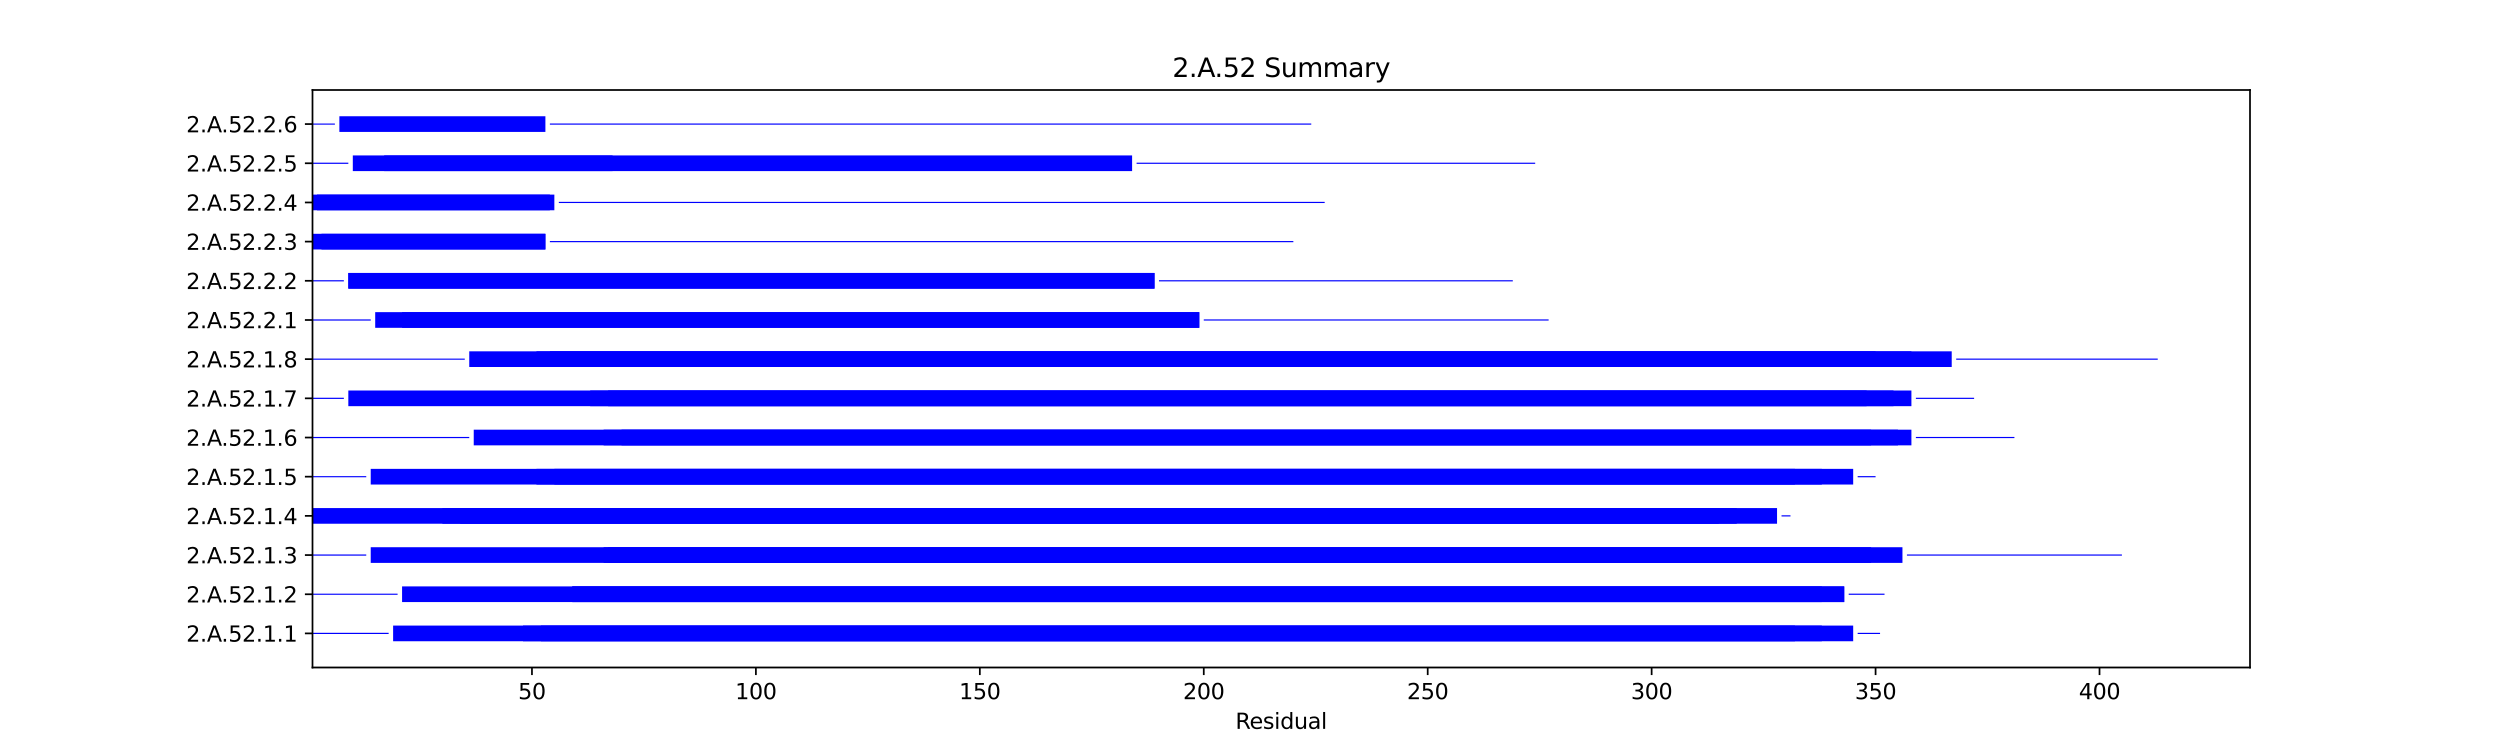 <?xml version="1.0" encoding="utf-8" standalone="no"?>
<!DOCTYPE svg PUBLIC "-//W3C//DTD SVG 1.1//EN"
  "http://www.w3.org/Graphics/SVG/1.1/DTD/svg11.dtd">
<svg xmlns:xlink="http://www.w3.org/1999/xlink" width="1152pt" height="345.6pt" viewBox="0 0 1152 345.6" xmlns="http://www.w3.org/2000/svg" version="1.1">
 <defs>
  <style type="text/css">*{stroke-linejoin: round; stroke-linecap: butt}</style>
 </defs>
 <g id="figure_1">
  <g id="patch_1">
   <path d="M 0 345.6 
L 1152 345.6 
L 1152 0 
L 0 0 
z
" style="fill: #ffffff"/>
  </g>
  <g id="axes_1">
   <g id="patch_2">
    <path d="M 144 307.584 
L 1036.8 307.584 
L 1036.8 41.472 
L 144 41.472 
z
" style="fill: #ffffff"/>
   </g>
   <g id="patch_3">
    <path d="M 144 292.148 
L 179.085 292.148 
L 179.085 291.606 
L 144 291.606 
z
" clip-path="url(#p9be3399f46)" style="fill: #0000ff"/>
   </g>
   <g id="patch_4">
    <path d="M 181.148 295.488 
L 853.947 295.488 
L 853.947 288.267 
L 181.148 288.267 
z
" clip-path="url(#p9be3399f46)" style="fill: #0000ff"/>
   </g>
   <g id="patch_5">
    <path d="M 240.999 295.488 
L 839.501 295.488 
L 839.501 288.267 
L 240.999 288.267 
z
" clip-path="url(#p9be3399f46)" style="fill: #0000ff"/>
   </g>
   <g id="patch_6">
    <path d="M 249.254 295.488 
L 827.118 295.488 
L 827.118 288.267 
L 249.254 288.267 
z
" clip-path="url(#p9be3399f46)" style="fill: #0000ff"/>
   </g>
   <g id="patch_7">
    <path d="M 856.011 292.148 
L 866.33 292.148 
L 866.33 291.606 
L 856.011 291.606 
z
" clip-path="url(#p9be3399f46)" style="fill: #0000ff"/>
   </g>
   <g id="patch_8">
    <path d="M 144 274.094 
L 183.212 274.094 
L 183.212 273.553 
L 144 273.553 
z
" clip-path="url(#p9be3399f46)" style="fill: #0000ff"/>
   </g>
   <g id="patch_9">
    <path d="M 185.276 277.434 
L 849.82 277.434 
L 849.82 270.213 
L 185.276 270.213 
z
" clip-path="url(#p9be3399f46)" style="fill: #0000ff"/>
   </g>
   <g id="patch_10">
    <path d="M 263.7 277.434 
L 839.501 277.434 
L 839.501 270.213 
L 263.7 270.213 
z
" clip-path="url(#p9be3399f46)" style="fill: #0000ff"/>
   </g>
   <g id="patch_11">
    <path d="M 263.7 277.434 
L 849.82 277.434 
L 849.82 270.213 
L 263.7 270.213 
z
" clip-path="url(#p9be3399f46)" style="fill: #0000ff"/>
   </g>
   <g id="patch_12">
    <path d="M 851.883 274.094 
L 868.394 274.094 
L 868.394 273.553 
L 851.883 273.553 
z
" clip-path="url(#p9be3399f46)" style="fill: #0000ff"/>
   </g>
   <g id="patch_13">
    <path d="M 144 256.041 
L 168.766 256.041 
L 168.766 255.499 
L 144 255.499 
z
" clip-path="url(#p9be3399f46)" style="fill: #0000ff"/>
   </g>
   <g id="patch_14">
    <path d="M 170.829 259.381 
L 876.649 259.381 
L 876.649 252.159 
L 170.829 252.159 
z
" clip-path="url(#p9be3399f46)" style="fill: #0000ff"/>
   </g>
   <g id="patch_15">
    <path d="M 278.147 259.381 
L 862.202 259.381 
L 862.202 252.159 
L 278.147 252.159 
z
" clip-path="url(#p9be3399f46)" style="fill: #0000ff"/>
   </g>
   <g id="patch_16">
    <path d="M 280.211 259.381 
L 847.756 259.381 
L 847.756 252.159 
L 280.211 252.159 
z
" clip-path="url(#p9be3399f46)" style="fill: #0000ff"/>
   </g>
   <g id="patch_17">
    <path d="M 878.713 256.041 
L 977.775 256.041 
L 977.775 255.499 
L 878.713 255.499 
z
" clip-path="url(#p9be3399f46)" style="fill: #0000ff"/>
   </g>
   <g id="patch_18">
    <path d="M 144 241.327 
L 818.863 241.327 
L 818.863 234.105 
L 144 234.105 
z
" clip-path="url(#p9be3399f46)" style="fill: #0000ff"/>
   </g>
   <g id="patch_19">
    <path d="M 203.85 241.327 
L 800.288 241.327 
L 800.288 234.105 
L 203.85 234.105 
z
" clip-path="url(#p9be3399f46)" style="fill: #0000ff"/>
   </g>
   <g id="patch_20">
    <path d="M 212.105 241.327 
L 792.033 241.327 
L 792.033 234.105 
L 212.105 234.105 
z
" clip-path="url(#p9be3399f46)" style="fill: #0000ff"/>
   </g>
   <g id="patch_21">
    <path d="M 820.926 237.987 
L 825.054 237.987 
L 825.054 237.445 
L 820.926 237.445 
z
" clip-path="url(#p9be3399f46)" style="fill: #0000ff"/>
   </g>
   <g id="patch_22">
    <path d="M 144 219.933 
L 168.766 219.933 
L 168.766 219.392 
L 144 219.392 
z
" clip-path="url(#p9be3399f46)" style="fill: #0000ff"/>
   </g>
   <g id="patch_23">
    <path d="M 170.829 223.273 
L 853.947 223.273 
L 853.947 216.052 
L 170.829 216.052 
z
" clip-path="url(#p9be3399f46)" style="fill: #0000ff"/>
   </g>
   <g id="patch_24">
    <path d="M 247.19 223.273 
L 839.501 223.273 
L 839.501 216.052 
L 247.19 216.052 
z
" clip-path="url(#p9be3399f46)" style="fill: #0000ff"/>
   </g>
   <g id="patch_25">
    <path d="M 255.445 223.273 
L 827.118 223.273 
L 827.118 216.052 
L 255.445 216.052 
z
" clip-path="url(#p9be3399f46)" style="fill: #0000ff"/>
   </g>
   <g id="patch_26">
    <path d="M 856.011 219.933 
L 864.266 219.933 
L 864.266 219.392 
L 856.011 219.392 
z
" clip-path="url(#p9be3399f46)" style="fill: #0000ff"/>
   </g>
   <g id="patch_27">
    <path d="M 144 201.879 
L 216.233 201.879 
L 216.233 201.338 
L 144 201.338 
z
" clip-path="url(#p9be3399f46)" style="fill: #0000ff"/>
   </g>
   <g id="patch_28">
    <path d="M 218.297 205.219 
L 880.777 205.219 
L 880.777 197.998 
L 218.297 197.998 
z
" clip-path="url(#p9be3399f46)" style="fill: #0000ff"/>
   </g>
   <g id="patch_29">
    <path d="M 278.147 205.219 
L 874.585 205.219 
L 874.585 197.998 
L 278.147 197.998 
z
" clip-path="url(#p9be3399f46)" style="fill: #0000ff"/>
   </g>
   <g id="patch_30">
    <path d="M 286.402 205.219 
L 862.202 205.219 
L 862.202 197.998 
L 286.402 197.998 
z
" clip-path="url(#p9be3399f46)" style="fill: #0000ff"/>
   </g>
   <g id="patch_31">
    <path d="M 882.84 201.879 
L 928.244 201.879 
L 928.244 201.338 
L 882.84 201.338 
z
" clip-path="url(#p9be3399f46)" style="fill: #0000ff"/>
   </g>
   <g id="patch_32">
    <path d="M 144 183.826 
L 158.447 183.826 
L 158.447 183.284 
L 144 183.284 
z
" clip-path="url(#p9be3399f46)" style="fill: #0000ff"/>
   </g>
   <g id="patch_33">
    <path d="M 160.51 187.166 
L 880.777 187.166 
L 880.777 179.944 
L 160.51 179.944 
z
" clip-path="url(#p9be3399f46)" style="fill: #0000ff"/>
   </g>
   <g id="patch_34">
    <path d="M 271.956 187.166 
L 872.521 187.166 
L 872.521 179.944 
L 271.956 179.944 
z
" clip-path="url(#p9be3399f46)" style="fill: #0000ff"/>
   </g>
   <g id="patch_35">
    <path d="M 280.211 187.166 
L 860.139 187.166 
L 860.139 179.944 
L 280.211 179.944 
z
" clip-path="url(#p9be3399f46)" style="fill: #0000ff"/>
   </g>
   <g id="patch_36">
    <path d="M 882.84 183.826 
L 909.67 183.826 
L 909.67 183.284 
L 882.84 183.284 
z
" clip-path="url(#p9be3399f46)" style="fill: #0000ff"/>
   </g>
   <g id="patch_37">
    <path d="M 144 165.772 
L 214.169 165.772 
L 214.169 165.23 
L 144 165.23 
z
" clip-path="url(#p9be3399f46)" style="fill: #0000ff"/>
   </g>
   <g id="patch_38">
    <path d="M 216.233 169.112 
L 899.351 169.112 
L 899.351 161.89 
L 216.233 161.89 
z
" clip-path="url(#p9be3399f46)" style="fill: #0000ff"/>
   </g>
   <g id="patch_39">
    <path d="M 247.19 169.112 
L 880.777 169.112 
L 880.777 161.89 
L 247.19 161.89 
z
" clip-path="url(#p9be3399f46)" style="fill: #0000ff"/>
   </g>
   <g id="patch_40">
    <path d="M 253.381 169.112 
L 864.266 169.112 
L 864.266 161.89 
L 253.381 161.89 
z
" clip-path="url(#p9be3399f46)" style="fill: #0000ff"/>
   </g>
   <g id="patch_41">
    <path d="M 901.415 165.772 
L 994.286 165.772 
L 994.286 165.23 
L 901.415 165.23 
z
" clip-path="url(#p9be3399f46)" style="fill: #0000ff"/>
   </g>
   <g id="patch_42">
    <path d="M 144 147.718 
L 170.829 147.718 
L 170.829 147.177 
L 144 147.177 
z
" clip-path="url(#p9be3399f46)" style="fill: #0000ff"/>
   </g>
   <g id="patch_43">
    <path d="M 172.893 151.058 
L 552.632 151.058 
L 552.632 143.837 
L 172.893 143.837 
z
" clip-path="url(#p9be3399f46)" style="fill: #0000ff"/>
   </g>
   <g id="patch_44">
    <path d="M 185.276 151.058 
L 552.632 151.058 
L 552.632 143.837 
L 185.276 143.837 
z
" clip-path="url(#p9be3399f46)" style="fill: #0000ff"/>
   </g>
   <g id="patch_45">
    <path d="M 554.696 147.718 
L 713.609 147.718 
L 713.609 147.177 
L 554.696 147.177 
z
" clip-path="url(#p9be3399f46)" style="fill: #0000ff"/>
   </g>
   <g id="patch_46">
    <path d="M 144 129.664 
L 158.447 129.664 
L 158.447 129.123 
L 144 129.123 
z
" clip-path="url(#p9be3399f46)" style="fill: #0000ff"/>
   </g>
   <g id="patch_47">
    <path d="M 160.51 133.004 
L 531.994 133.004 
L 531.994 125.783 
L 160.51 125.783 
z
" clip-path="url(#p9be3399f46)" style="fill: #0000ff"/>
   </g>
   <g id="patch_48">
    <path d="M 160.51 133.004 
L 531.994 133.004 
L 531.994 125.783 
L 160.51 125.783 
z
" clip-path="url(#p9be3399f46)" style="fill: #0000ff"/>
   </g>
   <g id="patch_49">
    <path d="M 534.058 129.664 
L 697.098 129.664 
L 697.098 129.123 
L 534.058 129.123 
z
" clip-path="url(#p9be3399f46)" style="fill: #0000ff"/>
   </g>
   <g id="patch_50">
    <path d="M 144 114.951 
L 251.318 114.951 
L 251.318 107.729 
L 144 107.729 
z
" clip-path="url(#p9be3399f46)" style="fill: #0000ff"/>
   </g>
   <g id="patch_51">
    <path d="M 148.128 114.951 
L 251.318 114.951 
L 251.318 107.729 
L 148.128 107.729 
z
" clip-path="url(#p9be3399f46)" style="fill: #0000ff"/>
   </g>
   <g id="patch_52">
    <path d="M 253.381 111.611 
L 595.972 111.611 
L 595.972 111.069 
L 253.381 111.069 
z
" clip-path="url(#p9be3399f46)" style="fill: #0000ff"/>
   </g>
   <g id="patch_53">
    <path d="M 144 96.897 
L 255.445 96.897 
L 255.445 89.675 
L 144 89.675 
z
" clip-path="url(#p9be3399f46)" style="fill: #0000ff"/>
   </g>
   <g id="patch_54">
    <path d="M 146.064 96.897 
L 253.381 96.897 
L 253.381 89.675 
L 146.064 89.675 
z
" clip-path="url(#p9be3399f46)" style="fill: #0000ff"/>
   </g>
   <g id="patch_55">
    <path d="M 257.509 93.557 
L 610.419 93.557 
L 610.419 93.015 
L 257.509 93.015 
z
" clip-path="url(#p9be3399f46)" style="fill: #0000ff"/>
   </g>
   <g id="patch_56">
    <path d="M 144 75.503 
L 160.51 75.503 
L 160.51 74.962 
L 144 74.962 
z
" clip-path="url(#p9be3399f46)" style="fill: #0000ff"/>
   </g>
   <g id="patch_57">
    <path d="M 162.574 78.843 
L 282.275 78.843 
L 282.275 71.622 
L 162.574 71.622 
z
" clip-path="url(#p9be3399f46)" style="fill: #0000ff"/>
   </g>
   <g id="patch_58">
    <path d="M 177.021 78.843 
L 521.675 78.843 
L 521.675 71.622 
L 177.021 71.622 
z
" clip-path="url(#p9be3399f46)" style="fill: #0000ff"/>
   </g>
   <g id="patch_59">
    <path d="M 523.739 75.503 
L 707.417 75.503 
L 707.417 74.962 
L 523.739 74.962 
z
" clip-path="url(#p9be3399f46)" style="fill: #0000ff"/>
   </g>
   <g id="patch_60">
    <path d="M 144 57.45 
L 154.319 57.45 
L 154.319 56.908 
L 144 56.908 
z
" clip-path="url(#p9be3399f46)" style="fill: #0000ff"/>
   </g>
   <g id="patch_61">
    <path d="M 156.383 60.789 
L 251.318 60.789 
L 251.318 53.568 
L 156.383 53.568 
z
" clip-path="url(#p9be3399f46)" style="fill: #0000ff"/>
   </g>
   <g id="patch_62">
    <path d="M 253.381 57.45 
L 604.227 57.45 
L 604.227 56.908 
L 253.381 56.908 
z
" clip-path="url(#p9be3399f46)" style="fill: #0000ff"/>
   </g>
   <g id="matplotlib.axis_1">
    <g id="xtick_1">
     <g id="line2d_1">
      <defs>
       <path id="mcb2561b4b1" d="M 0 0 
L 0 3.5 
" style="stroke: #000000; stroke-width: 0.8"/>
      </defs>
      <g>
       <use xlink:href="#mcb2561b4b1" x="245.126" y="307.584" style="stroke: #000000; stroke-width: 0.8"/>
      </g>
     </g>
     <g id="text_1">
      <!-- 50 -->
      <g transform="translate(238.764 322.182) scale(0.1 -0.1)">
       <defs>
        <path id="DejaVuSans-35" d="M 691 4666 
L 3169 4666 
L 3169 4134 
L 1269 4134 
L 1269 2991 
Q 1406 3038 1543 3061 
Q 1681 3084 1819 3084 
Q 2600 3084 3056 2656 
Q 3513 2228 3513 1497 
Q 3513 744 3044 326 
Q 2575 -91 1722 -91 
Q 1428 -91 1123 -41 
Q 819 9 494 109 
L 494 744 
Q 775 591 1075 516 
Q 1375 441 1709 441 
Q 2250 441 2565 725 
Q 2881 1009 2881 1497 
Q 2881 1984 2565 2268 
Q 2250 2553 1709 2553 
Q 1456 2553 1204 2497 
Q 953 2441 691 2322 
L 691 4666 
z
" transform="scale(0.016)"/>
        <path id="DejaVuSans-30" d="M 2034 4250 
Q 1547 4250 1301 3770 
Q 1056 3291 1056 2328 
Q 1056 1369 1301 889 
Q 1547 409 2034 409 
Q 2525 409 2770 889 
Q 3016 1369 3016 2328 
Q 3016 3291 2770 3770 
Q 2525 4250 2034 4250 
z
M 2034 4750 
Q 2819 4750 3233 4129 
Q 3647 3509 3647 2328 
Q 3647 1150 3233 529 
Q 2819 -91 2034 -91 
Q 1250 -91 836 529 
Q 422 1150 422 2328 
Q 422 3509 836 4129 
Q 1250 4750 2034 4750 
z
" transform="scale(0.016)"/>
       </defs>
       <use xlink:href="#DejaVuSans-35"/>
       <use xlink:href="#DejaVuSans-30" x="63.623"/>
      </g>
     </g>
    </g>
    <g id="xtick_2">
     <g id="line2d_2">
      <g>
       <use xlink:href="#mcb2561b4b1" x="348.316" y="307.584" style="stroke: #000000; stroke-width: 0.8"/>
      </g>
     </g>
     <g id="text_2">
      <!-- 100 -->
      <g transform="translate(338.772 322.182) scale(0.1 -0.1)">
       <defs>
        <path id="DejaVuSans-31" d="M 794 531 
L 1825 531 
L 1825 4091 
L 703 3866 
L 703 4441 
L 1819 4666 
L 2450 4666 
L 2450 531 
L 3481 531 
L 3481 0 
L 794 0 
L 794 531 
z
" transform="scale(0.016)"/>
       </defs>
       <use xlink:href="#DejaVuSans-31"/>
       <use xlink:href="#DejaVuSans-30" x="63.623"/>
       <use xlink:href="#DejaVuSans-30" x="127.246"/>
      </g>
     </g>
    </g>
    <g id="xtick_3">
     <g id="line2d_3">
      <g>
       <use xlink:href="#mcb2561b4b1" x="451.506" y="307.584" style="stroke: #000000; stroke-width: 0.8"/>
      </g>
     </g>
     <g id="text_3">
      <!-- 150 -->
      <g transform="translate(441.962 322.182) scale(0.1 -0.1)">
       <use xlink:href="#DejaVuSans-31"/>
       <use xlink:href="#DejaVuSans-35" x="63.623"/>
       <use xlink:href="#DejaVuSans-30" x="127.246"/>
      </g>
     </g>
    </g>
    <g id="xtick_4">
     <g id="line2d_4">
      <g>
       <use xlink:href="#mcb2561b4b1" x="554.696" y="307.584" style="stroke: #000000; stroke-width: 0.8"/>
      </g>
     </g>
     <g id="text_4">
      <!-- 200 -->
      <g transform="translate(545.153 322.182) scale(0.1 -0.1)">
       <defs>
        <path id="DejaVuSans-32" d="M 1228 531 
L 3431 531 
L 3431 0 
L 469 0 
L 469 531 
Q 828 903 1448 1529 
Q 2069 2156 2228 2338 
Q 2531 2678 2651 2914 
Q 2772 3150 2772 3378 
Q 2772 3750 2511 3984 
Q 2250 4219 1831 4219 
Q 1534 4219 1204 4116 
Q 875 4013 500 3803 
L 500 4441 
Q 881 4594 1212 4672 
Q 1544 4750 1819 4750 
Q 2544 4750 2975 4387 
Q 3406 4025 3406 3419 
Q 3406 3131 3298 2873 
Q 3191 2616 2906 2266 
Q 2828 2175 2409 1742 
Q 1991 1309 1228 531 
z
" transform="scale(0.016)"/>
       </defs>
       <use xlink:href="#DejaVuSans-32"/>
       <use xlink:href="#DejaVuSans-30" x="63.623"/>
       <use xlink:href="#DejaVuSans-30" x="127.246"/>
      </g>
     </g>
    </g>
    <g id="xtick_5">
     <g id="line2d_5">
      <g>
       <use xlink:href="#mcb2561b4b1" x="657.886" y="307.584" style="stroke: #000000; stroke-width: 0.8"/>
      </g>
     </g>
     <g id="text_5">
      <!-- 250 -->
      <g transform="translate(648.343 322.182) scale(0.1 -0.1)">
       <use xlink:href="#DejaVuSans-32"/>
       <use xlink:href="#DejaVuSans-35" x="63.623"/>
       <use xlink:href="#DejaVuSans-30" x="127.246"/>
      </g>
     </g>
    </g>
    <g id="xtick_6">
     <g id="line2d_6">
      <g>
       <use xlink:href="#mcb2561b4b1" x="761.076" y="307.584" style="stroke: #000000; stroke-width: 0.8"/>
      </g>
     </g>
     <g id="text_6">
      <!-- 300 -->
      <g transform="translate(751.533 322.182) scale(0.1 -0.1)">
       <defs>
        <path id="DejaVuSans-33" d="M 2597 2516 
Q 3050 2419 3304 2112 
Q 3559 1806 3559 1356 
Q 3559 666 3084 287 
Q 2609 -91 1734 -91 
Q 1441 -91 1130 -33 
Q 819 25 488 141 
L 488 750 
Q 750 597 1062 519 
Q 1375 441 1716 441 
Q 2309 441 2620 675 
Q 2931 909 2931 1356 
Q 2931 1769 2642 2001 
Q 2353 2234 1838 2234 
L 1294 2234 
L 1294 2753 
L 1863 2753 
Q 2328 2753 2575 2939 
Q 2822 3125 2822 3475 
Q 2822 3834 2567 4026 
Q 2313 4219 1838 4219 
Q 1578 4219 1281 4162 
Q 984 4106 628 3988 
L 628 4550 
Q 988 4650 1302 4700 
Q 1616 4750 1894 4750 
Q 2613 4750 3031 4423 
Q 3450 4097 3450 3541 
Q 3450 3153 3228 2886 
Q 3006 2619 2597 2516 
z
" transform="scale(0.016)"/>
       </defs>
       <use xlink:href="#DejaVuSans-33"/>
       <use xlink:href="#DejaVuSans-30" x="63.623"/>
       <use xlink:href="#DejaVuSans-30" x="127.246"/>
      </g>
     </g>
    </g>
    <g id="xtick_7">
     <g id="line2d_7">
      <g>
       <use xlink:href="#mcb2561b4b1" x="864.266" y="307.584" style="stroke: #000000; stroke-width: 0.8"/>
      </g>
     </g>
     <g id="text_7">
      <!-- 350 -->
      <g transform="translate(854.723 322.182) scale(0.1 -0.1)">
       <use xlink:href="#DejaVuSans-33"/>
       <use xlink:href="#DejaVuSans-35" x="63.623"/>
       <use xlink:href="#DejaVuSans-30" x="127.246"/>
      </g>
     </g>
    </g>
    <g id="xtick_8">
     <g id="line2d_8">
      <g>
       <use xlink:href="#mcb2561b4b1" x="967.456" y="307.584" style="stroke: #000000; stroke-width: 0.8"/>
      </g>
     </g>
     <g id="text_8">
      <!-- 400 -->
      <g transform="translate(957.913 322.182) scale(0.1 -0.1)">
       <defs>
        <path id="DejaVuSans-34" d="M 2419 4116 
L 825 1625 
L 2419 1625 
L 2419 4116 
z
M 2253 4666 
L 3047 4666 
L 3047 1625 
L 3713 1625 
L 3713 1100 
L 3047 1100 
L 3047 0 
L 2419 0 
L 2419 1100 
L 313 1100 
L 313 1709 
L 2253 4666 
z
" transform="scale(0.016)"/>
       </defs>
       <use xlink:href="#DejaVuSans-34"/>
       <use xlink:href="#DejaVuSans-30" x="63.623"/>
       <use xlink:href="#DejaVuSans-30" x="127.246"/>
      </g>
     </g>
    </g>
    <g id="text_9">
     <!-- Residual -->
     <g transform="translate(569.284 335.861) scale(0.1 -0.1)">
      <defs>
       <path id="DejaVuSans-52" d="M 2841 2188 
Q 3044 2119 3236 1894 
Q 3428 1669 3622 1275 
L 4263 0 
L 3584 0 
L 2988 1197 
Q 2756 1666 2539 1819 
Q 2322 1972 1947 1972 
L 1259 1972 
L 1259 0 
L 628 0 
L 628 4666 
L 2053 4666 
Q 2853 4666 3247 4331 
Q 3641 3997 3641 3322 
Q 3641 2881 3436 2590 
Q 3231 2300 2841 2188 
z
M 1259 4147 
L 1259 2491 
L 2053 2491 
Q 2509 2491 2742 2702 
Q 2975 2913 2975 3322 
Q 2975 3731 2742 3939 
Q 2509 4147 2053 4147 
L 1259 4147 
z
" transform="scale(0.016)"/>
       <path id="DejaVuSans-65" d="M 3597 1894 
L 3597 1613 
L 953 1613 
Q 991 1019 1311 708 
Q 1631 397 2203 397 
Q 2534 397 2845 478 
Q 3156 559 3463 722 
L 3463 178 
Q 3153 47 2828 -22 
Q 2503 -91 2169 -91 
Q 1331 -91 842 396 
Q 353 884 353 1716 
Q 353 2575 817 3079 
Q 1281 3584 2069 3584 
Q 2775 3584 3186 3129 
Q 3597 2675 3597 1894 
z
M 3022 2063 
Q 3016 2534 2758 2815 
Q 2500 3097 2075 3097 
Q 1594 3097 1305 2825 
Q 1016 2553 972 2059 
L 3022 2063 
z
" transform="scale(0.016)"/>
       <path id="DejaVuSans-73" d="M 2834 3397 
L 2834 2853 
Q 2591 2978 2328 3040 
Q 2066 3103 1784 3103 
Q 1356 3103 1142 2972 
Q 928 2841 928 2578 
Q 928 2378 1081 2264 
Q 1234 2150 1697 2047 
L 1894 2003 
Q 2506 1872 2764 1633 
Q 3022 1394 3022 966 
Q 3022 478 2636 193 
Q 2250 -91 1575 -91 
Q 1294 -91 989 -36 
Q 684 19 347 128 
L 347 722 
Q 666 556 975 473 
Q 1284 391 1588 391 
Q 1994 391 2212 530 
Q 2431 669 2431 922 
Q 2431 1156 2273 1281 
Q 2116 1406 1581 1522 
L 1381 1569 
Q 847 1681 609 1914 
Q 372 2147 372 2553 
Q 372 3047 722 3315 
Q 1072 3584 1716 3584 
Q 2034 3584 2315 3537 
Q 2597 3491 2834 3397 
z
" transform="scale(0.016)"/>
       <path id="DejaVuSans-69" d="M 603 3500 
L 1178 3500 
L 1178 0 
L 603 0 
L 603 3500 
z
M 603 4863 
L 1178 4863 
L 1178 4134 
L 603 4134 
L 603 4863 
z
" transform="scale(0.016)"/>
       <path id="DejaVuSans-64" d="M 2906 2969 
L 2906 4863 
L 3481 4863 
L 3481 0 
L 2906 0 
L 2906 525 
Q 2725 213 2448 61 
Q 2172 -91 1784 -91 
Q 1150 -91 751 415 
Q 353 922 353 1747 
Q 353 2572 751 3078 
Q 1150 3584 1784 3584 
Q 2172 3584 2448 3432 
Q 2725 3281 2906 2969 
z
M 947 1747 
Q 947 1113 1208 752 
Q 1469 391 1925 391 
Q 2381 391 2643 752 
Q 2906 1113 2906 1747 
Q 2906 2381 2643 2742 
Q 2381 3103 1925 3103 
Q 1469 3103 1208 2742 
Q 947 2381 947 1747 
z
" transform="scale(0.016)"/>
       <path id="DejaVuSans-75" d="M 544 1381 
L 544 3500 
L 1119 3500 
L 1119 1403 
Q 1119 906 1312 657 
Q 1506 409 1894 409 
Q 2359 409 2629 706 
Q 2900 1003 2900 1516 
L 2900 3500 
L 3475 3500 
L 3475 0 
L 2900 0 
L 2900 538 
Q 2691 219 2414 64 
Q 2138 -91 1772 -91 
Q 1169 -91 856 284 
Q 544 659 544 1381 
z
M 1991 3584 
L 1991 3584 
z
" transform="scale(0.016)"/>
       <path id="DejaVuSans-61" d="M 2194 1759 
Q 1497 1759 1228 1600 
Q 959 1441 959 1056 
Q 959 750 1161 570 
Q 1363 391 1709 391 
Q 2188 391 2477 730 
Q 2766 1069 2766 1631 
L 2766 1759 
L 2194 1759 
z
M 3341 1997 
L 3341 0 
L 2766 0 
L 2766 531 
Q 2569 213 2275 61 
Q 1981 -91 1556 -91 
Q 1019 -91 701 211 
Q 384 513 384 1019 
Q 384 1609 779 1909 
Q 1175 2209 1959 2209 
L 2766 2209 
L 2766 2266 
Q 2766 2663 2505 2880 
Q 2244 3097 1772 3097 
Q 1472 3097 1187 3025 
Q 903 2953 641 2809 
L 641 3341 
Q 956 3463 1253 3523 
Q 1550 3584 1831 3584 
Q 2591 3584 2966 3190 
Q 3341 2797 3341 1997 
z
" transform="scale(0.016)"/>
       <path id="DejaVuSans-6c" d="M 603 4863 
L 1178 4863 
L 1178 0 
L 603 0 
L 603 4863 
z
" transform="scale(0.016)"/>
      </defs>
      <use xlink:href="#DejaVuSans-52"/>
      <use xlink:href="#DejaVuSans-65" x="64.982"/>
      <use xlink:href="#DejaVuSans-73" x="126.506"/>
      <use xlink:href="#DejaVuSans-69" x="178.605"/>
      <use xlink:href="#DejaVuSans-64" x="206.389"/>
      <use xlink:href="#DejaVuSans-75" x="269.865"/>
      <use xlink:href="#DejaVuSans-61" x="333.244"/>
      <use xlink:href="#DejaVuSans-6c" x="394.523"/>
     </g>
    </g>
   </g>
   <g id="matplotlib.axis_2">
    <g id="ytick_1">
     <g id="line2d_9">
      <defs>
       <path id="m36922355ac" d="M 0 0 
L -3.5 0 
" style="stroke: #000000; stroke-width: 0.8"/>
      </defs>
      <g>
       <use xlink:href="#m36922355ac" x="144" y="291.877" style="stroke: #000000; stroke-width: 0.8"/>
      </g>
     </g>
     <g id="text_10">
      <!-- 2.A.52.1.1 -->
      <g transform="translate(85.809 295.676) scale(0.1 -0.1)">
       <defs>
        <path id="DejaVuSans-2e" d="M 684 794 
L 1344 794 
L 1344 0 
L 684 0 
L 684 794 
z
" transform="scale(0.016)"/>
        <path id="DejaVuSans-41" d="M 2188 4044 
L 1331 1722 
L 3047 1722 
L 2188 4044 
z
M 1831 4666 
L 2547 4666 
L 4325 0 
L 3669 0 
L 3244 1197 
L 1141 1197 
L 716 0 
L 50 0 
L 1831 4666 
z
" transform="scale(0.016)"/>
       </defs>
       <use xlink:href="#DejaVuSans-32"/>
       <use xlink:href="#DejaVuSans-2e" x="63.623"/>
       <use xlink:href="#DejaVuSans-41" x="95.41"/>
       <use xlink:href="#DejaVuSans-2e" x="162.068"/>
       <use xlink:href="#DejaVuSans-35" x="193.855"/>
       <use xlink:href="#DejaVuSans-32" x="257.479"/>
       <use xlink:href="#DejaVuSans-2e" x="321.102"/>
       <use xlink:href="#DejaVuSans-31" x="352.889"/>
       <use xlink:href="#DejaVuSans-2e" x="416.512"/>
       <use xlink:href="#DejaVuSans-31" x="448.299"/>
      </g>
     </g>
    </g>
    <g id="ytick_2">
     <g id="line2d_10">
      <g>
       <use xlink:href="#m36922355ac" x="144" y="273.824" style="stroke: #000000; stroke-width: 0.8"/>
      </g>
     </g>
     <g id="text_11">
      <!-- 2.A.52.1.2 -->
      <g transform="translate(85.809 277.623) scale(0.1 -0.1)">
       <use xlink:href="#DejaVuSans-32"/>
       <use xlink:href="#DejaVuSans-2e" x="63.623"/>
       <use xlink:href="#DejaVuSans-41" x="95.41"/>
       <use xlink:href="#DejaVuSans-2e" x="162.068"/>
       <use xlink:href="#DejaVuSans-35" x="193.855"/>
       <use xlink:href="#DejaVuSans-32" x="257.479"/>
       <use xlink:href="#DejaVuSans-2e" x="321.102"/>
       <use xlink:href="#DejaVuSans-31" x="352.889"/>
       <use xlink:href="#DejaVuSans-2e" x="416.512"/>
       <use xlink:href="#DejaVuSans-32" x="448.299"/>
      </g>
     </g>
    </g>
    <g id="ytick_3">
     <g id="line2d_11">
      <g>
       <use xlink:href="#m36922355ac" x="144" y="255.77" style="stroke: #000000; stroke-width: 0.8"/>
      </g>
     </g>
     <g id="text_12">
      <!-- 2.A.52.1.3 -->
      <g transform="translate(85.809 259.569) scale(0.1 -0.1)">
       <use xlink:href="#DejaVuSans-32"/>
       <use xlink:href="#DejaVuSans-2e" x="63.623"/>
       <use xlink:href="#DejaVuSans-41" x="95.41"/>
       <use xlink:href="#DejaVuSans-2e" x="162.068"/>
       <use xlink:href="#DejaVuSans-35" x="193.855"/>
       <use xlink:href="#DejaVuSans-32" x="257.479"/>
       <use xlink:href="#DejaVuSans-2e" x="321.102"/>
       <use xlink:href="#DejaVuSans-31" x="352.889"/>
       <use xlink:href="#DejaVuSans-2e" x="416.512"/>
       <use xlink:href="#DejaVuSans-33" x="448.299"/>
      </g>
     </g>
    </g>
    <g id="ytick_4">
     <g id="line2d_12">
      <g>
       <use xlink:href="#m36922355ac" x="144" y="237.716" style="stroke: #000000; stroke-width: 0.8"/>
      </g>
     </g>
     <g id="text_13">
      <!-- 2.A.52.1.4 -->
      <g transform="translate(85.809 241.515) scale(0.1 -0.1)">
       <use xlink:href="#DejaVuSans-32"/>
       <use xlink:href="#DejaVuSans-2e" x="63.623"/>
       <use xlink:href="#DejaVuSans-41" x="95.41"/>
       <use xlink:href="#DejaVuSans-2e" x="162.068"/>
       <use xlink:href="#DejaVuSans-35" x="193.855"/>
       <use xlink:href="#DejaVuSans-32" x="257.479"/>
       <use xlink:href="#DejaVuSans-2e" x="321.102"/>
       <use xlink:href="#DejaVuSans-31" x="352.889"/>
       <use xlink:href="#DejaVuSans-2e" x="416.512"/>
       <use xlink:href="#DejaVuSans-34" x="448.299"/>
      </g>
     </g>
    </g>
    <g id="ytick_5">
     <g id="line2d_13">
      <g>
       <use xlink:href="#m36922355ac" x="144" y="219.662" style="stroke: #000000; stroke-width: 0.8"/>
      </g>
     </g>
     <g id="text_14">
      <!-- 2.A.52.1.5 -->
      <g transform="translate(85.809 223.462) scale(0.1 -0.1)">
       <use xlink:href="#DejaVuSans-32"/>
       <use xlink:href="#DejaVuSans-2e" x="63.623"/>
       <use xlink:href="#DejaVuSans-41" x="95.41"/>
       <use xlink:href="#DejaVuSans-2e" x="162.068"/>
       <use xlink:href="#DejaVuSans-35" x="193.855"/>
       <use xlink:href="#DejaVuSans-32" x="257.479"/>
       <use xlink:href="#DejaVuSans-2e" x="321.102"/>
       <use xlink:href="#DejaVuSans-31" x="352.889"/>
       <use xlink:href="#DejaVuSans-2e" x="416.512"/>
       <use xlink:href="#DejaVuSans-35" x="448.299"/>
      </g>
     </g>
    </g>
    <g id="ytick_6">
     <g id="line2d_14">
      <g>
       <use xlink:href="#m36922355ac" x="144" y="201.609" style="stroke: #000000; stroke-width: 0.8"/>
      </g>
     </g>
     <g id="text_15">
      <!-- 2.A.52.1.6 -->
      <g transform="translate(85.809 205.408) scale(0.1 -0.1)">
       <defs>
        <path id="DejaVuSans-36" d="M 2113 2584 
Q 1688 2584 1439 2293 
Q 1191 2003 1191 1497 
Q 1191 994 1439 701 
Q 1688 409 2113 409 
Q 2538 409 2786 701 
Q 3034 994 3034 1497 
Q 3034 2003 2786 2293 
Q 2538 2584 2113 2584 
z
M 3366 4563 
L 3366 3988 
Q 3128 4100 2886 4159 
Q 2644 4219 2406 4219 
Q 1781 4219 1451 3797 
Q 1122 3375 1075 2522 
Q 1259 2794 1537 2939 
Q 1816 3084 2150 3084 
Q 2853 3084 3261 2657 
Q 3669 2231 3669 1497 
Q 3669 778 3244 343 
Q 2819 -91 2113 -91 
Q 1303 -91 875 529 
Q 447 1150 447 2328 
Q 447 3434 972 4092 
Q 1497 4750 2381 4750 
Q 2619 4750 2861 4703 
Q 3103 4656 3366 4563 
z
" transform="scale(0.016)"/>
       </defs>
       <use xlink:href="#DejaVuSans-32"/>
       <use xlink:href="#DejaVuSans-2e" x="63.623"/>
       <use xlink:href="#DejaVuSans-41" x="95.41"/>
       <use xlink:href="#DejaVuSans-2e" x="162.068"/>
       <use xlink:href="#DejaVuSans-35" x="193.855"/>
       <use xlink:href="#DejaVuSans-32" x="257.479"/>
       <use xlink:href="#DejaVuSans-2e" x="321.102"/>
       <use xlink:href="#DejaVuSans-31" x="352.889"/>
       <use xlink:href="#DejaVuSans-2e" x="416.512"/>
       <use xlink:href="#DejaVuSans-36" x="448.299"/>
      </g>
     </g>
    </g>
    <g id="ytick_7">
     <g id="line2d_15">
      <g>
       <use xlink:href="#m36922355ac" x="144" y="183.555" style="stroke: #000000; stroke-width: 0.8"/>
      </g>
     </g>
     <g id="text_16">
      <!-- 2.A.52.1.7 -->
      <g transform="translate(85.809 187.354) scale(0.1 -0.1)">
       <defs>
        <path id="DejaVuSans-37" d="M 525 4666 
L 3525 4666 
L 3525 4397 
L 1831 0 
L 1172 0 
L 2766 4134 
L 525 4134 
L 525 4666 
z
" transform="scale(0.016)"/>
       </defs>
       <use xlink:href="#DejaVuSans-32"/>
       <use xlink:href="#DejaVuSans-2e" x="63.623"/>
       <use xlink:href="#DejaVuSans-41" x="95.41"/>
       <use xlink:href="#DejaVuSans-2e" x="162.068"/>
       <use xlink:href="#DejaVuSans-35" x="193.855"/>
       <use xlink:href="#DejaVuSans-32" x="257.479"/>
       <use xlink:href="#DejaVuSans-2e" x="321.102"/>
       <use xlink:href="#DejaVuSans-31" x="352.889"/>
       <use xlink:href="#DejaVuSans-2e" x="416.512"/>
       <use xlink:href="#DejaVuSans-37" x="448.299"/>
      </g>
     </g>
    </g>
    <g id="ytick_8">
     <g id="line2d_16">
      <g>
       <use xlink:href="#m36922355ac" x="144" y="165.501" style="stroke: #000000; stroke-width: 0.8"/>
      </g>
     </g>
     <g id="text_17">
      <!-- 2.A.52.1.8 -->
      <g transform="translate(85.809 169.3) scale(0.1 -0.1)">
       <defs>
        <path id="DejaVuSans-38" d="M 2034 2216 
Q 1584 2216 1326 1975 
Q 1069 1734 1069 1313 
Q 1069 891 1326 650 
Q 1584 409 2034 409 
Q 2484 409 2743 651 
Q 3003 894 3003 1313 
Q 3003 1734 2745 1975 
Q 2488 2216 2034 2216 
z
M 1403 2484 
Q 997 2584 770 2862 
Q 544 3141 544 3541 
Q 544 4100 942 4425 
Q 1341 4750 2034 4750 
Q 2731 4750 3128 4425 
Q 3525 4100 3525 3541 
Q 3525 3141 3298 2862 
Q 3072 2584 2669 2484 
Q 3125 2378 3379 2068 
Q 3634 1759 3634 1313 
Q 3634 634 3220 271 
Q 2806 -91 2034 -91 
Q 1263 -91 848 271 
Q 434 634 434 1313 
Q 434 1759 690 2068 
Q 947 2378 1403 2484 
z
M 1172 3481 
Q 1172 3119 1398 2916 
Q 1625 2713 2034 2713 
Q 2441 2713 2670 2916 
Q 2900 3119 2900 3481 
Q 2900 3844 2670 4047 
Q 2441 4250 2034 4250 
Q 1625 4250 1398 4047 
Q 1172 3844 1172 3481 
z
" transform="scale(0.016)"/>
       </defs>
       <use xlink:href="#DejaVuSans-32"/>
       <use xlink:href="#DejaVuSans-2e" x="63.623"/>
       <use xlink:href="#DejaVuSans-41" x="95.41"/>
       <use xlink:href="#DejaVuSans-2e" x="162.068"/>
       <use xlink:href="#DejaVuSans-35" x="193.855"/>
       <use xlink:href="#DejaVuSans-32" x="257.479"/>
       <use xlink:href="#DejaVuSans-2e" x="321.102"/>
       <use xlink:href="#DejaVuSans-31" x="352.889"/>
       <use xlink:href="#DejaVuSans-2e" x="416.512"/>
       <use xlink:href="#DejaVuSans-38" x="448.299"/>
      </g>
     </g>
    </g>
    <g id="ytick_9">
     <g id="line2d_17">
      <g>
       <use xlink:href="#m36922355ac" x="144" y="147.447" style="stroke: #000000; stroke-width: 0.8"/>
      </g>
     </g>
     <g id="text_18">
      <!-- 2.A.52.2.1 -->
      <g transform="translate(85.809 151.247) scale(0.1 -0.1)">
       <use xlink:href="#DejaVuSans-32"/>
       <use xlink:href="#DejaVuSans-2e" x="63.623"/>
       <use xlink:href="#DejaVuSans-41" x="95.41"/>
       <use xlink:href="#DejaVuSans-2e" x="162.068"/>
       <use xlink:href="#DejaVuSans-35" x="193.855"/>
       <use xlink:href="#DejaVuSans-32" x="257.479"/>
       <use xlink:href="#DejaVuSans-2e" x="321.102"/>
       <use xlink:href="#DejaVuSans-32" x="352.889"/>
       <use xlink:href="#DejaVuSans-2e" x="416.512"/>
       <use xlink:href="#DejaVuSans-31" x="448.299"/>
      </g>
     </g>
    </g>
    <g id="ytick_10">
     <g id="line2d_18">
      <g>
       <use xlink:href="#m36922355ac" x="144" y="129.394" style="stroke: #000000; stroke-width: 0.8"/>
      </g>
     </g>
     <g id="text_19">
      <!-- 2.A.52.2.2 -->
      <g transform="translate(85.809 133.193) scale(0.1 -0.1)">
       <use xlink:href="#DejaVuSans-32"/>
       <use xlink:href="#DejaVuSans-2e" x="63.623"/>
       <use xlink:href="#DejaVuSans-41" x="95.41"/>
       <use xlink:href="#DejaVuSans-2e" x="162.068"/>
       <use xlink:href="#DejaVuSans-35" x="193.855"/>
       <use xlink:href="#DejaVuSans-32" x="257.479"/>
       <use xlink:href="#DejaVuSans-2e" x="321.102"/>
       <use xlink:href="#DejaVuSans-32" x="352.889"/>
       <use xlink:href="#DejaVuSans-2e" x="416.512"/>
       <use xlink:href="#DejaVuSans-32" x="448.299"/>
      </g>
     </g>
    </g>
    <g id="ytick_11">
     <g id="line2d_19">
      <g>
       <use xlink:href="#m36922355ac" x="144" y="111.34" style="stroke: #000000; stroke-width: 0.8"/>
      </g>
     </g>
     <g id="text_20">
      <!-- 2.A.52.2.3 -->
      <g transform="translate(85.809 115.139) scale(0.1 -0.1)">
       <use xlink:href="#DejaVuSans-32"/>
       <use xlink:href="#DejaVuSans-2e" x="63.623"/>
       <use xlink:href="#DejaVuSans-41" x="95.41"/>
       <use xlink:href="#DejaVuSans-2e" x="162.068"/>
       <use xlink:href="#DejaVuSans-35" x="193.855"/>
       <use xlink:href="#DejaVuSans-32" x="257.479"/>
       <use xlink:href="#DejaVuSans-2e" x="321.102"/>
       <use xlink:href="#DejaVuSans-32" x="352.889"/>
       <use xlink:href="#DejaVuSans-2e" x="416.512"/>
       <use xlink:href="#DejaVuSans-33" x="448.299"/>
      </g>
     </g>
    </g>
    <g id="ytick_12">
     <g id="line2d_20">
      <g>
       <use xlink:href="#m36922355ac" x="144" y="93.286" style="stroke: #000000; stroke-width: 0.8"/>
      </g>
     </g>
     <g id="text_21">
      <!-- 2.A.52.2.4 -->
      <g transform="translate(85.809 97.085) scale(0.1 -0.1)">
       <use xlink:href="#DejaVuSans-32"/>
       <use xlink:href="#DejaVuSans-2e" x="63.623"/>
       <use xlink:href="#DejaVuSans-41" x="95.41"/>
       <use xlink:href="#DejaVuSans-2e" x="162.068"/>
       <use xlink:href="#DejaVuSans-35" x="193.855"/>
       <use xlink:href="#DejaVuSans-32" x="257.479"/>
       <use xlink:href="#DejaVuSans-2e" x="321.102"/>
       <use xlink:href="#DejaVuSans-32" x="352.889"/>
       <use xlink:href="#DejaVuSans-2e" x="416.512"/>
       <use xlink:href="#DejaVuSans-34" x="448.299"/>
      </g>
     </g>
    </g>
    <g id="ytick_13">
     <g id="line2d_21">
      <g>
       <use xlink:href="#m36922355ac" x="144" y="75.232" style="stroke: #000000; stroke-width: 0.8"/>
      </g>
     </g>
     <g id="text_22">
      <!-- 2.A.52.2.5 -->
      <g transform="translate(85.809 79.032) scale(0.1 -0.1)">
       <use xlink:href="#DejaVuSans-32"/>
       <use xlink:href="#DejaVuSans-2e" x="63.623"/>
       <use xlink:href="#DejaVuSans-41" x="95.41"/>
       <use xlink:href="#DejaVuSans-2e" x="162.068"/>
       <use xlink:href="#DejaVuSans-35" x="193.855"/>
       <use xlink:href="#DejaVuSans-32" x="257.479"/>
       <use xlink:href="#DejaVuSans-2e" x="321.102"/>
       <use xlink:href="#DejaVuSans-32" x="352.889"/>
       <use xlink:href="#DejaVuSans-2e" x="416.512"/>
       <use xlink:href="#DejaVuSans-35" x="448.299"/>
      </g>
     </g>
    </g>
    <g id="ytick_14">
     <g id="line2d_22">
      <g>
       <use xlink:href="#m36922355ac" x="144" y="57.179" style="stroke: #000000; stroke-width: 0.8"/>
      </g>
     </g>
     <g id="text_23">
      <!-- 2.A.52.2.6 -->
      <g transform="translate(85.809 60.978) scale(0.1 -0.1)">
       <use xlink:href="#DejaVuSans-32"/>
       <use xlink:href="#DejaVuSans-2e" x="63.623"/>
       <use xlink:href="#DejaVuSans-41" x="95.41"/>
       <use xlink:href="#DejaVuSans-2e" x="162.068"/>
       <use xlink:href="#DejaVuSans-35" x="193.855"/>
       <use xlink:href="#DejaVuSans-32" x="257.479"/>
       <use xlink:href="#DejaVuSans-2e" x="321.102"/>
       <use xlink:href="#DejaVuSans-32" x="352.889"/>
       <use xlink:href="#DejaVuSans-2e" x="416.512"/>
       <use xlink:href="#DejaVuSans-36" x="448.299"/>
      </g>
     </g>
    </g>
   </g>
   <g id="patch_63">
    <path d="M 144 307.584 
L 144 41.472 
" style="fill: none; stroke: #000000; stroke-width: 0.8; stroke-linejoin: miter; stroke-linecap: square"/>
   </g>
   <g id="patch_64">
    <path d="M 1036.8 307.584 
L 1036.8 41.472 
" style="fill: none; stroke: #000000; stroke-width: 0.8; stroke-linejoin: miter; stroke-linecap: square"/>
   </g>
   <g id="patch_65">
    <path d="M 144 307.584 
L 1036.8 307.584 
" style="fill: none; stroke: #000000; stroke-width: 0.8; stroke-linejoin: miter; stroke-linecap: square"/>
   </g>
   <g id="patch_66">
    <path d="M 144 41.472 
L 1036.8 41.472 
" style="fill: none; stroke: #000000; stroke-width: 0.8; stroke-linejoin: miter; stroke-linecap: square"/>
   </g>
   <g id="text_24">
    <!-- 2.A.52 Summary -->
    <g transform="translate(540.232 35.472) scale(0.12 -0.12)">
     <defs>
      <path id="DejaVuSans-20" transform="scale(0.016)"/>
      <path id="DejaVuSans-53" d="M 3425 4513 
L 3425 3897 
Q 3066 4069 2747 4153 
Q 2428 4238 2131 4238 
Q 1616 4238 1336 4038 
Q 1056 3838 1056 3469 
Q 1056 3159 1242 3001 
Q 1428 2844 1947 2747 
L 2328 2669 
Q 3034 2534 3370 2195 
Q 3706 1856 3706 1288 
Q 3706 609 3251 259 
Q 2797 -91 1919 -91 
Q 1588 -91 1214 -16 
Q 841 59 441 206 
L 441 856 
Q 825 641 1194 531 
Q 1563 422 1919 422 
Q 2459 422 2753 634 
Q 3047 847 3047 1241 
Q 3047 1584 2836 1778 
Q 2625 1972 2144 2069 
L 1759 2144 
Q 1053 2284 737 2584 
Q 422 2884 422 3419 
Q 422 4038 858 4394 
Q 1294 4750 2059 4750 
Q 2388 4750 2728 4690 
Q 3069 4631 3425 4513 
z
" transform="scale(0.016)"/>
      <path id="DejaVuSans-6d" d="M 3328 2828 
Q 3544 3216 3844 3400 
Q 4144 3584 4550 3584 
Q 5097 3584 5394 3201 
Q 5691 2819 5691 2113 
L 5691 0 
L 5113 0 
L 5113 2094 
Q 5113 2597 4934 2840 
Q 4756 3084 4391 3084 
Q 3944 3084 3684 2787 
Q 3425 2491 3425 1978 
L 3425 0 
L 2847 0 
L 2847 2094 
Q 2847 2600 2669 2842 
Q 2491 3084 2119 3084 
Q 1678 3084 1418 2786 
Q 1159 2488 1159 1978 
L 1159 0 
L 581 0 
L 581 3500 
L 1159 3500 
L 1159 2956 
Q 1356 3278 1631 3431 
Q 1906 3584 2284 3584 
Q 2666 3584 2933 3390 
Q 3200 3197 3328 2828 
z
" transform="scale(0.016)"/>
      <path id="DejaVuSans-72" d="M 2631 2963 
Q 2534 3019 2420 3045 
Q 2306 3072 2169 3072 
Q 1681 3072 1420 2755 
Q 1159 2438 1159 1844 
L 1159 0 
L 581 0 
L 581 3500 
L 1159 3500 
L 1159 2956 
Q 1341 3275 1631 3429 
Q 1922 3584 2338 3584 
Q 2397 3584 2469 3576 
Q 2541 3569 2628 3553 
L 2631 2963 
z
" transform="scale(0.016)"/>
      <path id="DejaVuSans-79" d="M 2059 -325 
Q 1816 -950 1584 -1140 
Q 1353 -1331 966 -1331 
L 506 -1331 
L 506 -850 
L 844 -850 
Q 1081 -850 1212 -737 
Q 1344 -625 1503 -206 
L 1606 56 
L 191 3500 
L 800 3500 
L 1894 763 
L 2988 3500 
L 3597 3500 
L 2059 -325 
z
" transform="scale(0.016)"/>
     </defs>
     <use xlink:href="#DejaVuSans-32"/>
     <use xlink:href="#DejaVuSans-2e" x="63.623"/>
     <use xlink:href="#DejaVuSans-41" x="95.41"/>
     <use xlink:href="#DejaVuSans-2e" x="162.068"/>
     <use xlink:href="#DejaVuSans-35" x="193.855"/>
     <use xlink:href="#DejaVuSans-32" x="257.479"/>
     <use xlink:href="#DejaVuSans-20" x="321.102"/>
     <use xlink:href="#DejaVuSans-53" x="352.889"/>
     <use xlink:href="#DejaVuSans-75" x="416.365"/>
     <use xlink:href="#DejaVuSans-6d" x="479.744"/>
     <use xlink:href="#DejaVuSans-6d" x="577.156"/>
     <use xlink:href="#DejaVuSans-61" x="674.568"/>
     <use xlink:href="#DejaVuSans-72" x="735.848"/>
     <use xlink:href="#DejaVuSans-79" x="776.961"/>
    </g>
   </g>
  </g>
 </g>
 <defs>
  <clipPath id="p9be3399f46">
   <rect x="144" y="41.472" width="892.8" height="266.112"/>
  </clipPath>
 </defs>
</svg>
